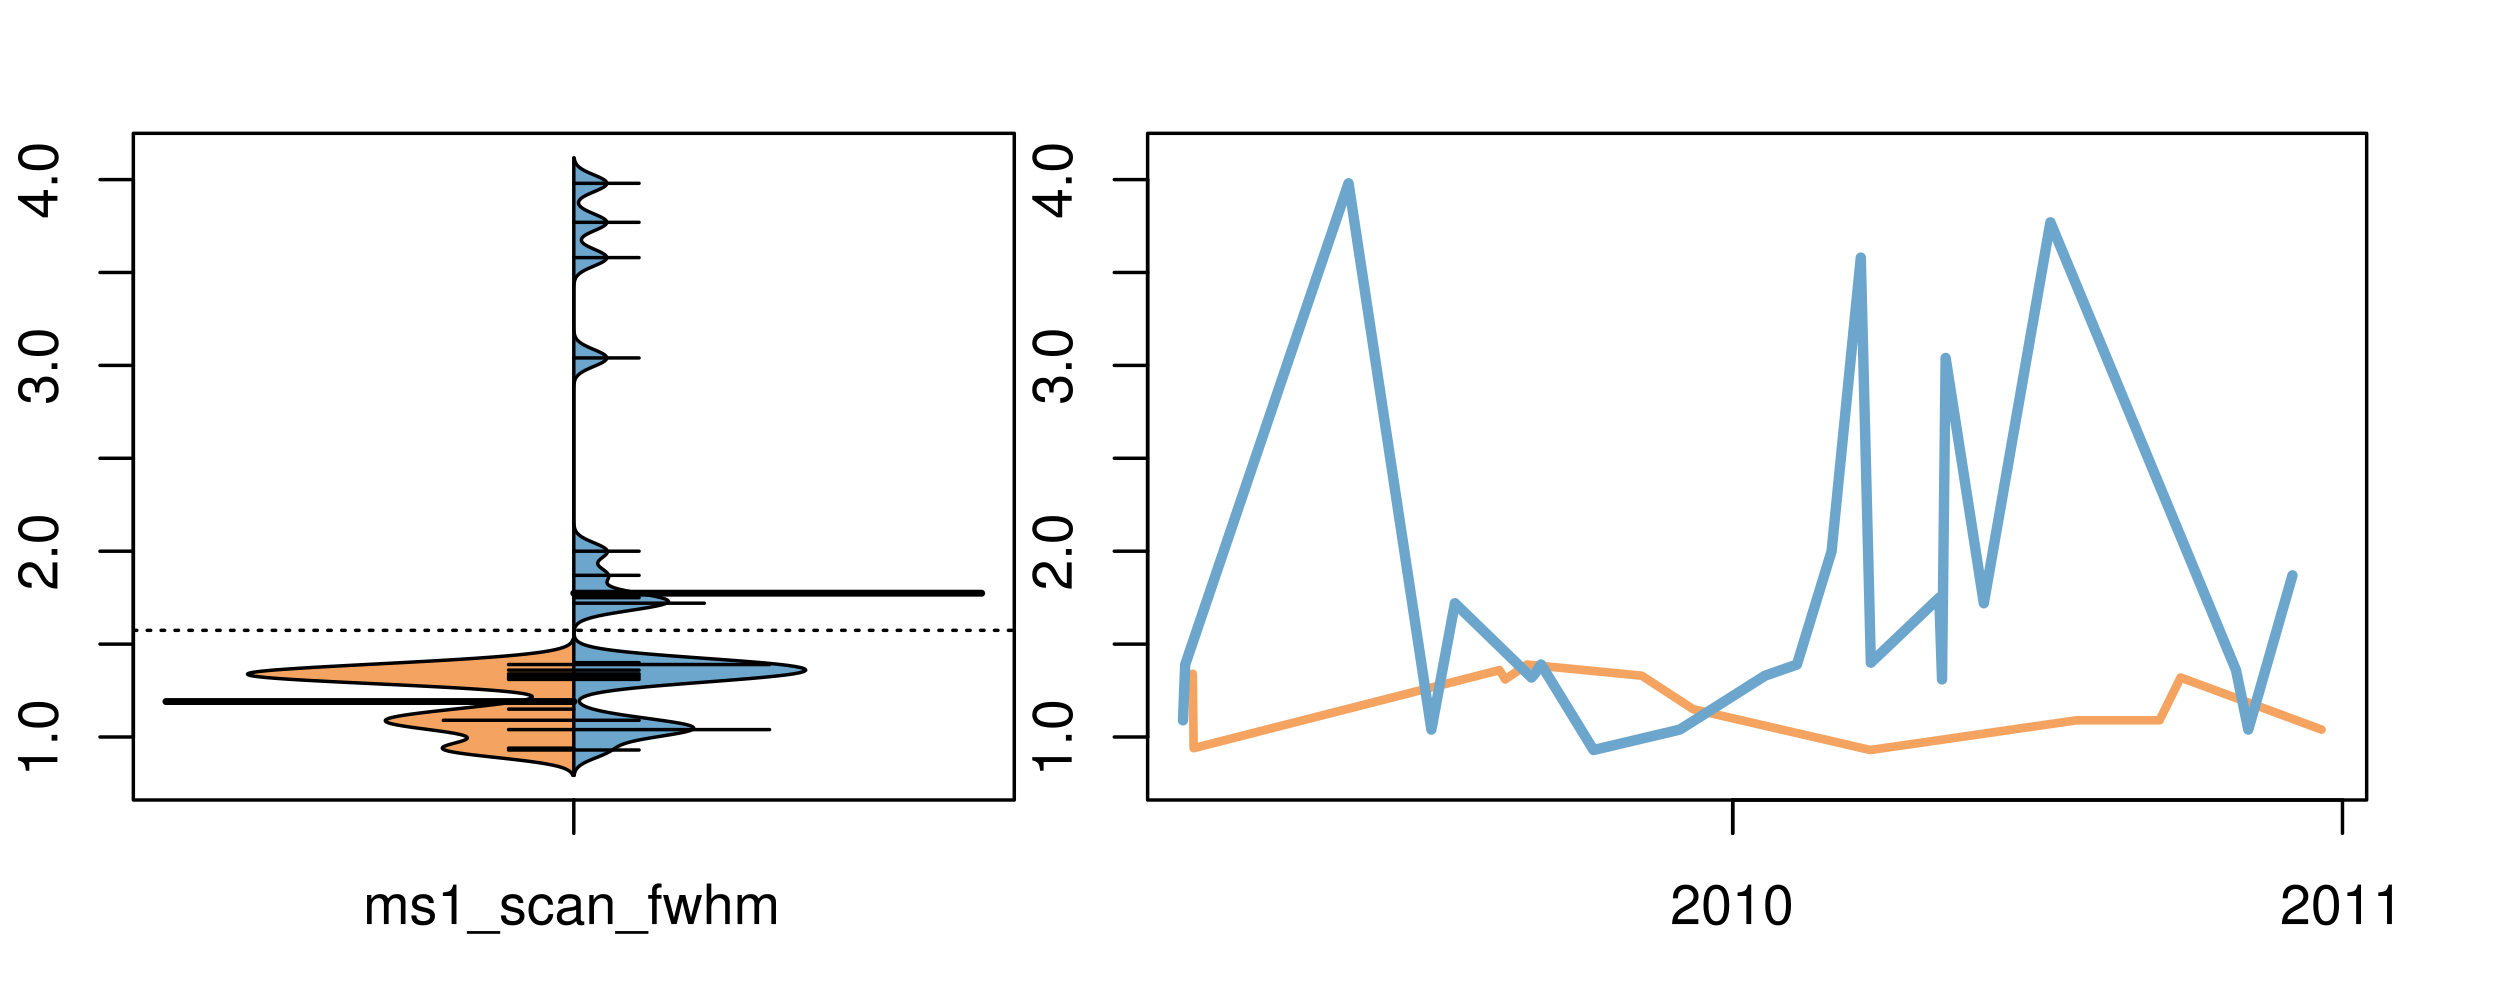 <?xml version="1.0" encoding="UTF-8"?>
<svg xmlns="http://www.w3.org/2000/svg" xmlns:xlink="http://www.w3.org/1999/xlink" width="540pt" height="216pt" viewBox="0 0 540 216" version="1.1">
<defs>
<g>
<symbol overflow="visible" id="glyph0-0">
<path style="stroke:none;" d="M -6.062 -3.109 L 0 -3.109 L 0 -4.156 L -8.516 -4.156 L -8.516 -3.469 C -7.203 -3.094 -7.016 -2.859 -6.812 -1.219 L -6.062 -1.219 Z M -6.062 -3.109 "/>
</symbol>
<symbol overflow="visible" id="glyph0-1">
<path style="stroke:none;" d="M -1.25 -2.297 L -1.25 -1.047 L 0 -1.047 L 0 -2.297 Z M -1.25 -2.297 "/>
</symbol>
<symbol overflow="visible" id="glyph0-2">
<path style="stroke:none;" d="M -8.516 -3.297 C -8.516 -2.516 -8.156 -1.781 -7.578 -1.344 C -6.828 -0.797 -5.688 -0.516 -4.109 -0.516 C -1.25 -0.516 0.281 -1.469 0.281 -3.297 C 0.281 -5.094 -1.25 -6.078 -4.047 -6.078 C -5.703 -6.078 -6.797 -5.812 -7.578 -5.25 C -8.172 -4.812 -8.516 -4.109 -8.516 -3.297 Z M -7.578 -3.297 C -7.578 -4.438 -6.422 -5 -4.141 -5 C -1.734 -5 -0.594 -4.453 -0.594 -3.281 C -0.594 -2.156 -1.781 -1.594 -4.109 -1.594 C -6.438 -1.594 -7.578 -2.156 -7.578 -3.297 Z M -7.578 -3.297 "/>
</symbol>
<symbol overflow="visible" id="glyph0-3">
<path style="stroke:none;" d="M -1.047 -6.078 L -1.047 -1.594 C -1.734 -1.703 -2.188 -2.094 -2.797 -3.125 L -3.438 -4.328 C -4.094 -5.516 -4.969 -6.125 -6.016 -6.125 C -6.719 -6.125 -7.375 -5.844 -7.844 -5.344 C -8.297 -4.844 -8.516 -4.219 -8.516 -3.406 C -8.516 -2.328 -8.125 -1.531 -7.406 -1.062 C -6.953 -0.75 -6.422 -0.625 -5.562 -0.594 L -5.562 -1.656 C -6.125 -1.688 -6.484 -1.766 -6.75 -1.906 C -7.266 -2.188 -7.578 -2.734 -7.578 -3.375 C -7.578 -4.328 -6.906 -5.047 -5.984 -5.047 C -5.312 -5.047 -4.734 -4.656 -4.312 -3.906 L -3.688 -2.797 C -2.672 -1.016 -1.875 -0.5 0 -0.406 L 0 -6.078 Z M -1.047 -6.078 "/>
</symbol>
<symbol overflow="visible" id="glyph0-4">
<path style="stroke:none;" d="M -3.906 -2.656 L -3.906 -3.234 C -3.906 -4.391 -3.391 -4.984 -2.359 -4.984 C -1.297 -4.984 -0.656 -4.328 -0.656 -3.234 C -0.656 -2.078 -1.234 -1.516 -2.469 -1.438 L -2.469 -0.391 C -1.781 -0.438 -1.344 -0.547 -0.953 -0.75 C -0.141 -1.188 0.281 -2.031 0.281 -3.188 C 0.281 -4.938 -0.766 -6.078 -2.375 -6.078 C -3.453 -6.078 -4.062 -5.656 -4.406 -4.625 C -4.719 -5.422 -5.312 -5.812 -6.172 -5.812 C -7.625 -5.812 -8.516 -4.844 -8.516 -3.234 C -8.516 -1.516 -7.578 -0.594 -5.766 -0.562 L -5.766 -1.625 C -6.281 -1.625 -6.562 -1.688 -6.828 -1.812 C -7.297 -2.047 -7.578 -2.578 -7.578 -3.234 C -7.578 -4.172 -7.031 -4.734 -6.125 -4.734 C -5.531 -4.734 -5.172 -4.531 -4.984 -4.062 C -4.859 -3.766 -4.812 -3.391 -4.797 -2.656 Z M -3.906 -2.656 "/>
</symbol>
<symbol overflow="visible" id="glyph0-5">
<path style="stroke:none;" d="M -2.047 -3.922 L 0 -3.922 L 0 -4.984 L -2.047 -4.984 L -2.047 -6.234 L -2.984 -6.234 L -2.984 -4.984 L -8.516 -4.984 L -8.516 -4.203 L -3.156 -0.344 L -2.047 -0.344 Z M -2.984 -3.922 L -2.984 -1.266 L -6.703 -3.922 Z M -2.984 -3.922 "/>
</symbol>
<symbol overflow="visible" id="glyph0-6">
<path style="stroke:none;" d="M -8.75 -5.938 L -8.75 -4.938 L -5.5 -4.938 C -6.125 -4.531 -6.469 -3.859 -6.469 -3.016 C -6.469 -1.375 -5.156 -0.312 -3.156 -0.312 C -1.031 -0.312 0.281 -1.359 0.281 -3.047 C 0.281 -3.906 -0.047 -4.516 -0.828 -5.047 L 0 -5.047 L 0 -5.938 Z M -5.531 -3.188 C -5.531 -4.266 -4.578 -4.938 -3.078 -4.938 C -1.625 -4.938 -0.656 -4.25 -0.656 -3.188 C -0.656 -2.094 -1.625 -1.359 -3.094 -1.359 C -4.562 -1.359 -5.531 -2.094 -5.531 -3.188 Z M -5.531 -3.188 "/>
</symbol>
<symbol overflow="visible" id="glyph0-7">
<path style="stroke:none;" d="M -6.281 -3.094 L -6.281 -2.047 L -7.266 -2.047 C -7.688 -2.047 -7.906 -2.297 -7.906 -2.75 C -7.906 -2.828 -7.906 -2.875 -7.891 -3.094 L -8.719 -3.094 C -8.766 -2.875 -8.781 -2.734 -8.781 -2.531 C -8.781 -1.609 -8.25 -1.062 -7.359 -1.062 L -6.281 -1.062 L -6.281 -0.219 L -5.469 -0.219 L -5.469 -1.062 L 0 -1.062 L 0 -2.047 L -5.469 -2.047 L -5.469 -3.094 Z M -6.281 -3.094 "/>
</symbol>
<symbol overflow="visible" id="glyph0-8">
<path style="stroke:none;" d="M 1.516 -6.938 L 1.516 0.266 L 2.109 0.266 L 2.109 -6.938 Z M 1.516 -6.938 "/>
</symbol>
<symbol overflow="visible" id="glyph0-9">
<path style="stroke:none;" d="M -6.469 -3.266 C -6.469 -1.5 -5.203 -0.438 -3.094 -0.438 C -0.984 -0.438 0.281 -1.484 0.281 -3.281 C 0.281 -5.047 -0.984 -6.125 -3.047 -6.125 C -5.219 -6.125 -6.469 -5.078 -6.469 -3.266 Z M -5.547 -3.281 C -5.547 -4.406 -4.625 -5.078 -3.062 -5.078 C -1.578 -5.078 -0.641 -4.375 -0.641 -3.281 C -0.641 -2.156 -1.578 -1.469 -3.094 -1.469 C -4.609 -1.469 -5.547 -2.156 -5.547 -3.281 Z M -5.547 -3.281 "/>
</symbol>
<symbol overflow="visible" id="glyph0-10">
<path style="stroke:none;" d="M -8.75 -1.828 L -8.75 -0.812 L 0 -0.812 L 0 -1.828 Z M -8.75 -1.828 "/>
</symbol>
<symbol overflow="visible" id="glyph0-11">
<path style="stroke:none;" d="M 0 -3.422 L -6.281 -5.828 L -6.281 -4.703 L -1.188 -2.922 L -6.281 -1.25 L -6.281 -0.125 L 0 -2.328 Z M 0 -3.422 "/>
</symbol>
<symbol overflow="visible" id="glyph0-12">
<path style="stroke:none;" d="M -0.594 -6.422 C -0.562 -6.312 -0.562 -6.266 -0.562 -6.203 C -0.562 -5.859 -0.75 -5.656 -1.062 -5.656 L -4.75 -5.656 C -5.875 -5.656 -6.469 -4.844 -6.469 -3.297 C -6.469 -2.391 -6.203 -1.625 -5.734 -1.219 C -5.406 -0.922 -5.047 -0.797 -4.422 -0.781 L -4.422 -1.781 C -5.203 -1.875 -5.547 -2.328 -5.547 -3.266 C -5.547 -4.156 -5.203 -4.672 -4.609 -4.672 L -4.344 -4.672 C -3.922 -4.672 -3.75 -4.422 -3.641 -3.625 C -3.469 -2.203 -3.422 -1.984 -3.266 -1.609 C -2.969 -0.875 -2.406 -0.5 -1.578 -0.5 C -0.438 -0.5 0.281 -1.297 0.281 -2.562 C 0.281 -3.359 0 -4 -0.641 -4.703 C -0.016 -4.781 0.281 -5.094 0.281 -5.734 C 0.281 -5.938 0.25 -6.094 0.172 -6.422 Z M -1.984 -4.672 C -1.641 -4.672 -1.438 -4.578 -1.156 -4.266 C -0.797 -3.859 -0.594 -3.375 -0.594 -2.781 C -0.594 -2 -0.969 -1.547 -1.609 -1.547 C -2.266 -1.547 -2.609 -1.984 -2.766 -3.062 C -2.906 -4.109 -2.953 -4.328 -3.109 -4.672 Z M -1.984 -4.672 "/>
</symbol>
<symbol overflow="visible" id="glyph0-13">
<path style="stroke:none;" d="M 0 -5.781 L -6.281 -5.781 L -6.281 -4.781 L -2.719 -4.781 C -1.438 -4.781 -0.594 -4.109 -0.594 -3.078 C -0.594 -2.281 -1.078 -1.781 -1.844 -1.781 L -6.281 -1.781 L -6.281 -0.781 L -1.438 -0.781 C -0.391 -0.781 0.281 -1.562 0.281 -2.781 C 0.281 -3.703 -0.047 -4.297 -0.875 -4.891 L 0 -4.891 Z M 0 -5.781 "/>
</symbol>
<symbol overflow="visible" id="glyph0-14">
<path style="stroke:none;" d="M -2.812 -6.156 C -3.766 -6.156 -4.344 -6.078 -4.812 -5.906 C -5.844 -5.5 -6.469 -4.531 -6.469 -3.359 C -6.469 -1.609 -5.125 -0.484 -3.062 -0.484 C -1 -0.484 0.281 -1.578 0.281 -3.344 C 0.281 -4.781 -0.547 -5.766 -1.906 -6.031 L -1.906 -5.016 C -1.078 -4.734 -0.641 -4.172 -0.641 -3.375 C -0.641 -2.734 -0.938 -2.203 -1.469 -1.859 C -1.828 -1.625 -2.188 -1.531 -2.812 -1.531 Z M -3.625 -1.547 C -4.781 -1.625 -5.547 -2.344 -5.547 -3.344 C -5.547 -4.328 -4.734 -5.094 -3.703 -5.094 C -3.672 -5.094 -3.641 -5.094 -3.625 -5.078 Z M -3.625 -1.547 "/>
</symbol>
<symbol overflow="visible" id="glyph1-0">
<path style="stroke:none;" d="M 0.844 -6.281 L 0.844 0 L 1.844 0 L 1.844 -3.953 C 1.844 -4.859 2.516 -5.594 3.328 -5.594 C 4.062 -5.594 4.484 -5.141 4.484 -4.328 L 4.484 0 L 5.5 0 L 5.5 -3.953 C 5.5 -4.859 6.156 -5.594 6.969 -5.594 C 7.703 -5.594 8.141 -5.125 8.141 -4.328 L 8.141 0 L 9.141 0 L 9.141 -4.719 C 9.141 -5.844 8.5 -6.469 7.312 -6.469 C 6.484 -6.469 5.969 -6.219 5.391 -5.516 C 5.016 -6.188 4.516 -6.469 3.703 -6.469 C 2.859 -6.469 2.297 -6.156 1.766 -5.406 L 1.766 -6.281 Z M 0.844 -6.281 "/>
</symbol>
<symbol overflow="visible" id="glyph1-1">
<path style="stroke:none;" d="M 5.25 -4.531 C 5.25 -5.766 4.422 -6.469 2.969 -6.469 C 1.516 -6.469 0.562 -5.719 0.562 -4.547 C 0.562 -3.562 1.062 -3.094 2.562 -2.734 L 3.484 -2.516 C 4.188 -2.344 4.469 -2.094 4.469 -1.625 C 4.469 -1.047 3.875 -0.641 3 -0.641 C 2.453 -0.641 2 -0.797 1.75 -1.062 C 1.594 -1.25 1.531 -1.422 1.469 -1.875 L 0.406 -1.875 C 0.453 -0.422 1.266 0.281 2.922 0.281 C 4.5 0.281 5.516 -0.5 5.516 -1.719 C 5.516 -2.656 4.984 -3.172 3.734 -3.469 L 2.766 -3.703 C 1.953 -3.891 1.609 -4.156 1.609 -4.594 C 1.609 -5.172 2.125 -5.547 2.938 -5.547 C 3.75 -5.547 4.172 -5.203 4.203 -4.531 Z M 5.25 -4.531 "/>
</symbol>
<symbol overflow="visible" id="glyph1-2">
<path style="stroke:none;" d="M 3.109 -6.062 L 3.109 0 L 4.156 0 L 4.156 -8.516 L 3.469 -8.516 C 3.094 -7.203 2.859 -7.016 1.219 -6.812 L 1.219 -6.062 Z M 3.109 -6.062 "/>
</symbol>
<symbol overflow="visible" id="glyph1-3">
<path style="stroke:none;" d="M 6.938 1.516 L -0.266 1.516 L -0.266 2.109 L 6.938 2.109 Z M 6.938 1.516 "/>
</symbol>
<symbol overflow="visible" id="glyph1-4">
<path style="stroke:none;" d="M 5.656 -4.172 C 5.609 -4.781 5.469 -5.188 5.234 -5.531 C 4.797 -6.125 4.047 -6.469 3.172 -6.469 C 1.469 -6.469 0.375 -5.125 0.375 -3.031 C 0.375 -1.016 1.453 0.281 3.156 0.281 C 4.656 0.281 5.609 -0.625 5.719 -2.156 L 4.719 -2.156 C 4.547 -1.156 4.031 -0.641 3.188 -0.641 C 2.078 -0.641 1.422 -1.547 1.422 -3.031 C 1.422 -4.609 2.062 -5.547 3.156 -5.547 C 4 -5.547 4.531 -5.047 4.641 -4.172 Z M 5.656 -4.172 "/>
</symbol>
<symbol overflow="visible" id="glyph1-5">
<path style="stroke:none;" d="M 6.422 -0.594 C 6.312 -0.562 6.266 -0.562 6.203 -0.562 C 5.859 -0.562 5.656 -0.75 5.656 -1.062 L 5.656 -4.75 C 5.656 -5.875 4.844 -6.469 3.297 -6.469 C 2.391 -6.469 1.625 -6.203 1.219 -5.734 C 0.922 -5.406 0.797 -5.047 0.781 -4.422 L 1.781 -4.422 C 1.875 -5.203 2.328 -5.547 3.266 -5.547 C 4.156 -5.547 4.672 -5.203 4.672 -4.609 L 4.672 -4.344 C 4.672 -3.922 4.422 -3.75 3.625 -3.641 C 2.203 -3.469 1.984 -3.422 1.609 -3.266 C 0.875 -2.969 0.5 -2.406 0.5 -1.578 C 0.5 -0.438 1.297 0.281 2.562 0.281 C 3.359 0.281 4 0 4.703 -0.641 C 4.781 -0.016 5.094 0.281 5.734 0.281 C 5.938 0.281 6.094 0.25 6.422 0.172 Z M 4.672 -1.984 C 4.672 -1.641 4.578 -1.438 4.266 -1.156 C 3.859 -0.797 3.375 -0.594 2.781 -0.594 C 2 -0.594 1.547 -0.969 1.547 -1.609 C 1.547 -2.266 1.984 -2.609 3.062 -2.766 C 4.109 -2.906 4.328 -2.953 4.672 -3.109 Z M 4.672 -1.984 "/>
</symbol>
<symbol overflow="visible" id="glyph1-6">
<path style="stroke:none;" d="M 0.844 -6.281 L 0.844 0 L 1.844 0 L 1.844 -3.469 C 1.844 -4.75 2.516 -5.594 3.547 -5.594 C 4.344 -5.594 4.844 -5.109 4.844 -4.359 L 4.844 0 L 5.844 0 L 5.844 -4.75 C 5.844 -5.797 5.062 -6.469 3.859 -6.469 C 2.922 -6.469 2.312 -6.109 1.766 -5.234 L 1.766 -6.281 Z M 0.844 -6.281 "/>
</symbol>
<symbol overflow="visible" id="glyph1-7">
<path style="stroke:none;" d="M 3.094 -6.281 L 2.047 -6.281 L 2.047 -7.266 C 2.047 -7.688 2.297 -7.906 2.75 -7.906 C 2.828 -7.906 2.875 -7.906 3.094 -7.891 L 3.094 -8.719 C 2.875 -8.766 2.734 -8.781 2.531 -8.781 C 1.609 -8.781 1.062 -8.25 1.062 -7.359 L 1.062 -6.281 L 0.219 -6.281 L 0.219 -5.469 L 1.062 -5.469 L 1.062 0 L 2.047 0 L 2.047 -5.469 L 3.094 -5.469 Z M 3.094 -6.281 "/>
</symbol>
<symbol overflow="visible" id="glyph1-8">
<path style="stroke:none;" d="M 6.641 0 L 8.5 -6.281 L 7.375 -6.281 L 6.125 -1.391 L 4.891 -6.281 L 3.656 -6.281 L 2.453 -1.391 L 1.172 -6.281 L 0.078 -6.281 L 1.891 0 L 3.031 0 L 4.234 -4.938 L 5.516 0 Z M 6.641 0 "/>
</symbol>
<symbol overflow="visible" id="glyph1-9">
<path style="stroke:none;" d="M 0.844 -8.75 L 0.844 0 L 1.844 0 L 1.844 -3.469 C 1.844 -4.75 2.516 -5.594 3.547 -5.594 C 3.859 -5.594 4.188 -5.484 4.422 -5.297 C 4.719 -5.094 4.844 -4.797 4.844 -4.359 L 4.844 0 L 5.828 0 L 5.828 -4.75 C 5.828 -5.812 5.078 -6.469 3.859 -6.469 C 2.969 -6.469 2.422 -6.188 1.844 -5.422 L 1.844 -8.75 Z M 0.844 -8.75 "/>
</symbol>
<symbol overflow="visible" id="glyph1-10">
<path style="stroke:none;" d="M 6.078 -1.047 L 1.594 -1.047 C 1.703 -1.734 2.094 -2.188 3.125 -2.797 L 4.328 -3.438 C 5.516 -4.094 6.125 -4.969 6.125 -6.016 C 6.125 -6.719 5.844 -7.375 5.344 -7.844 C 4.844 -8.297 4.219 -8.516 3.406 -8.516 C 2.328 -8.516 1.531 -8.125 1.062 -7.406 C 0.75 -6.953 0.625 -6.422 0.594 -5.562 L 1.656 -5.562 C 1.688 -6.125 1.766 -6.484 1.906 -6.75 C 2.188 -7.266 2.734 -7.578 3.375 -7.578 C 4.328 -7.578 5.047 -6.906 5.047 -5.984 C 5.047 -5.312 4.656 -4.734 3.906 -4.312 L 2.797 -3.688 C 1.016 -2.672 0.5 -1.875 0.406 0 L 6.078 0 Z M 6.078 -1.047 "/>
</symbol>
<symbol overflow="visible" id="glyph1-11">
<path style="stroke:none;" d="M 3.297 -8.516 C 2.516 -8.516 1.781 -8.156 1.344 -7.578 C 0.797 -6.828 0.516 -5.688 0.516 -4.109 C 0.516 -1.25 1.469 0.281 3.297 0.281 C 5.094 0.281 6.078 -1.25 6.078 -4.047 C 6.078 -5.703 5.812 -6.797 5.25 -7.578 C 4.812 -8.172 4.109 -8.516 3.297 -8.516 Z M 3.297 -7.578 C 4.438 -7.578 5 -6.422 5 -4.141 C 5 -1.734 4.453 -0.594 3.281 -0.594 C 2.156 -0.594 1.594 -1.781 1.594 -4.109 C 1.594 -6.438 2.156 -7.578 3.297 -7.578 Z M 3.297 -7.578 "/>
</symbol>
</g>
<clipPath id="clip1">
  <path d="M 28.801 28.801 L 220.086 28.801 L 220.086 173.801 L 28.801 173.801 Z M 28.801 28.801 "/>
</clipPath>
<clipPath id="clip2">
  <path d="M 247.887 28.801 L 512.199 28.801 L 512.199 173.801 L 247.887 173.801 Z M 247.887 28.801 "/>
</clipPath>
<clipPath id="clip3">
  <path d="M 233.484 14.398 L 526.598 14.398 L 526.598 188.199 L 233.484 188.199 Z M 233.484 14.398 "/>
</clipPath>
<clipPath id="clip4">
  <path d="M 247.887 28.801 L 512.199 28.801 L 512.199 173.801 L 247.887 173.801 Z M 247.887 28.801 "/>
</clipPath>
</defs>
<g id="surface126">
<path style="fill:none;stroke-width:0.75;stroke-linecap:round;stroke-linejoin:round;stroke:rgb(0%,0%,0%);stroke-opacity:1;stroke-miterlimit:10;" d="M 28.801 172.801 L 219.086 172.801 L 219.086 28.801 L 28.801 28.801 L 28.801 172.801 "/>
<path style="fill:none;stroke-width:0.75;stroke-linecap:round;stroke-linejoin:round;stroke:rgb(0%,0%,0%);stroke-opacity:1;stroke-miterlimit:10;" d="M 28.801 159.195 L 28.801 38.793 "/>
<path style="fill:none;stroke-width:0.75;stroke-linecap:round;stroke-linejoin:round;stroke:rgb(0%,0%,0%);stroke-opacity:1;stroke-miterlimit:10;" d="M 28.801 159.195 L 21.602 159.195 "/>
<path style="fill:none;stroke-width:0.75;stroke-linecap:round;stroke-linejoin:round;stroke:rgb(0%,0%,0%);stroke-opacity:1;stroke-miterlimit:10;" d="M 28.801 139.129 L 21.602 139.129 "/>
<path style="fill:none;stroke-width:0.75;stroke-linecap:round;stroke-linejoin:round;stroke:rgb(0%,0%,0%);stroke-opacity:1;stroke-miterlimit:10;" d="M 28.801 119.062 L 21.602 119.062 "/>
<path style="fill:none;stroke-width:0.75;stroke-linecap:round;stroke-linejoin:round;stroke:rgb(0%,0%,0%);stroke-opacity:1;stroke-miterlimit:10;" d="M 28.801 98.992 L 21.602 98.992 "/>
<path style="fill:none;stroke-width:0.75;stroke-linecap:round;stroke-linejoin:round;stroke:rgb(0%,0%,0%);stroke-opacity:1;stroke-miterlimit:10;" d="M 28.801 78.926 L 21.602 78.926 "/>
<path style="fill:none;stroke-width:0.75;stroke-linecap:round;stroke-linejoin:round;stroke:rgb(0%,0%,0%);stroke-opacity:1;stroke-miterlimit:10;" d="M 28.801 58.859 L 21.602 58.859 "/>
<path style="fill:none;stroke-width:0.75;stroke-linecap:round;stroke-linejoin:round;stroke:rgb(0%,0%,0%);stroke-opacity:1;stroke-miterlimit:10;" d="M 28.801 38.793 L 21.602 38.793 "/>
<g style="fill:rgb(0%,0%,0%);fill-opacity:1;">
  <use xlink:href="#glyph0-0" x="12.396" y="167.695"/>
  <use xlink:href="#glyph0-1" x="12.396" y="161.023"/>
  <use xlink:href="#glyph0-2" x="12.396" y="157.688"/>
</g>
<g style="fill:rgb(0%,0%,0%);fill-opacity:1;">
  <use xlink:href="#glyph0-3" x="12.396" y="127.562"/>
  <use xlink:href="#glyph0-1" x="12.396" y="120.891"/>
  <use xlink:href="#glyph0-2" x="12.396" y="117.555"/>
</g>
<g style="fill:rgb(0%,0%,0%);fill-opacity:1;">
  <use xlink:href="#glyph0-4" x="12.396" y="87.426"/>
  <use xlink:href="#glyph0-1" x="12.396" y="80.754"/>
  <use xlink:href="#glyph0-2" x="12.396" y="77.418"/>
</g>
<g style="fill:rgb(0%,0%,0%);fill-opacity:1;">
  <use xlink:href="#glyph0-5" x="12.396" y="47.293"/>
  <use xlink:href="#glyph0-1" x="12.396" y="40.621"/>
  <use xlink:href="#glyph0-2" x="12.396" y="37.285"/>
</g>
<path style="fill:none;stroke-width:0.75;stroke-linecap:round;stroke-linejoin:round;stroke:rgb(0%,0%,0%);stroke-opacity:1;stroke-miterlimit:10;" d="M 123.941 172.801 L 123.941 172.801 "/>
<path style="fill:none;stroke-width:0.75;stroke-linecap:round;stroke-linejoin:round;stroke:rgb(0%,0%,0%);stroke-opacity:1;stroke-miterlimit:10;" d="M 123.941 172.801 L 123.941 180 "/>
<g style="fill:rgb(0%,0%,0%);fill-opacity:1;">
  <use xlink:href="#glyph1-0" x="78.441" y="199.596"/>
  <use xlink:href="#glyph1-1" x="88.438" y="199.596"/>
  <use xlink:href="#glyph1-2" x="94.438" y="199.596"/>
  <use xlink:href="#glyph1-3" x="101.109" y="199.596"/>
  <use xlink:href="#glyph1-1" x="107.781" y="199.596"/>
  <use xlink:href="#glyph1-4" x="113.781" y="199.596"/>
  <use xlink:href="#glyph1-5" x="119.781" y="199.596"/>
  <use xlink:href="#glyph1-6" x="126.453" y="199.596"/>
  <use xlink:href="#glyph1-3" x="133.125" y="199.596"/>
  <use xlink:href="#glyph1-7" x="139.797" y="199.596"/>
  <use xlink:href="#glyph1-8" x="143.133" y="199.596"/>
  <use xlink:href="#glyph1-9" x="151.797" y="199.596"/>
  <use xlink:href="#glyph1-0" x="158.469" y="199.596"/>
</g>
<g clip-path="url(#clip1)" clip-rule="nonzero">
<path style="fill:none;stroke-width:0.75;stroke-linecap:round;stroke-linejoin:round;stroke:rgb(0%,0%,0%);stroke-opacity:1;stroke-dasharray:0.75,2.25;stroke-miterlimit:10;" d="M 28.801 136.156 L 219.086 136.156 "/>
<path style=" stroke:none;fill-rule:nonzero;fill:rgb(95.686%,64.314%,37.647%);fill-opacity:1;" d="M 123.941 138.082 L 123.766 138.082 L 123.75 138.137 L 123.73 138.195 L 123.684 138.312 L 123.66 138.367 L 123.633 138.426 L 123.602 138.484 L 123.57 138.539 L 123.535 138.598 L 123.457 138.715 L 123.41 138.77 L 123.363 138.828 L 123.312 138.887 L 123.254 138.941 L 123.195 139 L 123.133 139.059 L 123.062 139.117 L 122.988 139.172 L 122.91 139.23 L 122.73 139.348 L 122.633 139.402 L 122.527 139.461 L 122.418 139.52 L 122.301 139.574 L 122.172 139.633 L 122.039 139.691 L 121.898 139.75 L 121.742 139.805 L 121.582 139.863 L 121.414 139.922 L 121.23 139.977 L 121.039 140.035 L 120.84 140.094 L 120.625 140.152 L 120.398 140.207 L 120.164 140.266 L 119.91 140.324 L 119.648 140.383 L 119.082 140.496 L 118.773 140.555 L 118.457 140.609 L 118.121 140.668 L 117.77 140.727 L 117.406 140.785 L 117.02 140.84 L 116.621 140.898 L 116.207 140.957 L 115.77 141.012 L 115.316 141.07 L 114.848 141.129 L 114.359 141.188 L 113.848 141.242 L 113.324 141.301 L 112.777 141.359 L 112.211 141.418 L 111.629 141.473 L 111.023 141.531 L 110.395 141.59 L 109.754 141.645 L 109.09 141.703 L 108.402 141.762 L 107.699 141.82 L 106.973 141.875 L 106.227 141.934 L 105.461 141.992 L 104.676 142.047 L 103.871 142.105 L 103.047 142.164 L 102.207 142.223 L 101.34 142.277 L 100.465 142.336 L 99.566 142.395 L 98.648 142.453 L 97.719 142.508 L 96.77 142.566 L 95.801 142.625 L 94.824 142.68 L 93.828 142.738 L 92.82 142.797 L 91.801 142.855 L 90.77 142.91 L 89.723 142.969 L 88.672 143.027 L 87.609 143.082 L 85.461 143.199 L 84.375 143.258 L 83.289 143.312 L 81.102 143.43 L 80.008 143.484 L 78.918 143.543 L 77.824 143.602 L 76.738 143.66 L 75.656 143.715 L 74.582 143.773 L 73.516 143.832 L 72.457 143.891 L 71.41 143.945 L 70.383 144.004 L 69.363 144.062 L 68.363 144.117 L 67.383 144.176 L 66.418 144.234 L 65.477 144.293 L 64.566 144.348 L 63.672 144.406 L 62.805 144.465 L 61.973 144.52 L 61.164 144.578 L 60.387 144.637 L 59.652 144.695 L 58.945 144.75 L 58.27 144.809 L 57.648 144.867 L 57.055 144.926 L 56.496 144.98 L 55.996 145.039 L 55.527 145.098 L 55.105 145.152 L 54.738 145.211 L 54.406 145.27 L 54.121 145.328 L 53.898 145.383 L 53.711 145.441 L 53.574 145.5 L 53.5 145.555 L 53.465 145.613 L 53.48 145.672 L 53.559 145.73 L 53.68 145.785 L 53.848 145.844 L 54.082 145.902 L 54.355 145.961 L 54.676 146.016 L 55.062 146.074 L 55.488 146.133 L 55.957 146.188 L 56.492 146.246 L 57.059 146.305 L 57.672 146.363 L 58.34 146.418 L 59.047 146.477 L 59.785 146.535 L 60.586 146.59 L 61.41 146.648 L 62.27 146.707 L 63.18 146.766 L 64.113 146.82 L 65.078 146.879 L 66.082 146.938 L 67.109 146.996 L 68.156 147.051 L 69.238 147.109 L 70.34 147.168 L 71.453 147.223 L 72.598 147.281 L 73.75 147.34 L 74.914 147.398 L 76.094 147.453 L 77.281 147.512 L 78.473 147.57 L 79.672 147.625 L 82.078 147.742 L 83.277 147.801 L 84.473 147.855 L 85.668 147.914 L 86.848 147.973 L 88.023 148.031 L 89.188 148.086 L 90.336 148.145 L 91.473 148.203 L 92.598 148.258 L 93.695 148.316 L 94.777 148.375 L 95.844 148.434 L 96.879 148.488 L 97.898 148.547 L 98.898 148.605 L 99.859 148.66 L 100.801 148.719 L 101.723 148.777 L 102.602 148.836 L 103.461 148.891 L 104.297 148.949 L 105.09 149.008 L 105.855 149.066 L 106.602 149.121 L 107.301 149.18 L 107.973 149.238 L 108.625 149.293 L 109.23 149.352 L 109.805 149.41 L 110.359 149.469 L 110.871 149.523 L 111.352 149.582 L 111.809 149.641 L 112.223 149.695 L 112.609 149.754 L 112.973 149.812 L 113.293 149.871 L 113.586 149.926 L 113.859 149.984 L 114.09 150.043 L 114.293 150.098 L 114.477 150.156 L 114.621 150.215 L 114.742 150.273 L 114.84 150.328 L 114.902 150.387 L 114.941 150.445 L 114.961 150.504 L 114.949 150.559 L 114.91 150.617 L 114.855 150.676 L 114.77 150.73 L 114.664 150.789 L 114.543 150.848 L 114.391 150.906 L 114.219 150.961 L 114.035 151.02 L 113.824 151.078 L 113.594 151.133 L 113.348 151.191 L 113.082 151.25 L 112.801 151.309 L 112.504 151.363 L 112.191 151.422 L 111.859 151.48 L 111.52 151.539 L 111.16 151.594 L 110.789 151.652 L 110.406 151.711 L 110.012 151.766 L 109.602 151.824 L 109.184 151.883 L 108.754 151.941 L 108.316 151.996 L 107.867 152.055 L 107.41 152.113 L 106.945 152.168 L 106.473 152.227 L 105.992 152.285 L 105.504 152.344 L 105.012 152.398 L 104.512 152.457 L 103.496 152.574 L 102.984 152.629 L 102.469 152.688 L 101.949 152.746 L 101.426 152.801 L 100.898 152.859 L 100.375 152.918 L 99.848 152.977 L 99.316 153.031 L 98.262 153.148 L 97.734 153.203 L 97.207 153.262 L 96.16 153.379 L 95.641 153.434 L 95.125 153.492 L 94.613 153.551 L 94.105 153.609 L 93.602 153.664 L 93.105 153.723 L 92.613 153.781 L 92.125 153.836 L 91.648 153.895 L 91.176 153.953 L 90.715 154.012 L 90.262 154.066 L 89.816 154.125 L 89.379 154.184 L 88.957 154.238 L 88.543 154.297 L 88.137 154.355 L 87.75 154.414 L 87.371 154.469 L 87.004 154.527 L 86.656 154.586 L 86.32 154.645 L 85.996 154.699 L 85.691 154.758 L 85.125 154.871 L 84.871 154.93 L 84.629 154.988 L 84.402 155.047 L 84.203 155.102 L 84.016 155.16 L 83.848 155.219 L 83.703 155.273 L 83.574 155.332 L 83.465 155.391 L 83.379 155.449 L 83.309 155.504 L 83.258 155.562 L 83.238 155.621 L 83.23 155.68 L 83.238 155.734 L 83.277 155.793 L 83.332 155.852 L 83.406 155.906 L 83.508 155.965 L 83.621 156.023 L 83.754 156.082 L 83.914 156.137 L 84.09 156.195 L 84.281 156.254 L 84.496 156.309 L 84.727 156.367 L 84.973 156.426 L 85.242 156.484 L 85.523 156.539 L 85.82 156.598 L 86.137 156.656 L 86.461 156.711 L 86.801 156.77 L 87.156 156.828 L 87.523 156.887 L 87.898 156.941 L 88.285 157 L 88.684 157.059 L 89.086 157.117 L 89.5 157.172 L 89.918 157.23 L 90.344 157.289 L 90.77 157.344 L 91.637 157.461 L 92.074 157.52 L 92.508 157.574 L 93.375 157.691 L 93.805 157.746 L 94.23 157.805 L 94.648 157.863 L 95.062 157.922 L 95.469 157.977 L 95.867 158.035 L 96.254 158.094 L 96.633 158.152 L 97 158.207 L 97.355 158.266 L 97.699 158.324 L 98.023 158.379 L 98.336 158.438 L 98.637 158.496 L 98.918 158.555 L 99.184 158.609 L 99.434 158.668 L 99.66 158.727 L 99.871 158.781 L 100.07 158.84 L 100.242 158.898 L 100.395 158.957 L 100.535 159.012 L 100.648 159.07 L 100.742 159.129 L 100.82 159.188 L 100.875 159.242 L 100.91 159.301 L 100.934 159.359 L 100.93 159.414 L 100.906 159.473 L 100.875 159.531 L 100.816 159.59 L 100.742 159.645 L 100.656 159.703 L 100.547 159.762 L 100.426 159.816 L 100.297 159.875 L 100.148 159.934 L 99.988 159.992 L 99.82 160.047 L 99.637 160.105 L 99.449 160.164 L 99.254 160.223 L 99.047 160.277 L 98.84 160.336 L 98.629 160.395 L 98.414 160.449 L 98.195 160.508 L 97.766 160.625 L 97.551 160.68 L 97.344 160.738 L 97.141 160.797 L 96.945 160.852 L 96.754 160.91 L 96.578 160.969 L 96.41 161.027 L 96.25 161.082 L 96.109 161.141 L 95.98 161.199 L 95.859 161.258 L 95.762 161.312 L 95.684 161.371 L 95.613 161.43 L 95.57 161.484 L 95.543 161.543 L 95.535 161.602 L 95.547 161.66 L 95.586 161.715 L 95.637 161.773 L 95.715 161.832 L 95.816 161.887 L 95.934 161.945 L 96.078 162.004 L 96.246 162.062 L 96.43 162.117 L 96.641 162.176 L 96.875 162.234 L 97.125 162.293 L 97.691 162.406 L 98.004 162.465 L 98.336 162.52 L 98.691 162.578 L 99.055 162.637 L 99.441 162.695 L 99.848 162.75 L 100.262 162.809 L 100.691 162.867 L 101.141 162.922 L 101.594 162.98 L 102.062 163.039 L 102.543 163.098 L 103.031 163.152 L 103.527 163.211 L 104.031 163.27 L 104.539 163.324 L 105.055 163.383 L 106.094 163.5 L 106.617 163.555 L 107.145 163.613 L 108.191 163.73 L 108.711 163.785 L 109.742 163.902 L 110.25 163.957 L 110.754 164.016 L 111.254 164.074 L 111.742 164.133 L 112.227 164.188 L 112.703 164.246 L 113.168 164.305 L 113.625 164.359 L 114.074 164.418 L 114.508 164.477 L 114.934 164.535 L 115.352 164.59 L 115.754 164.648 L 116.148 164.707 L 116.531 164.766 L 116.898 164.82 L 117.258 164.879 L 117.605 164.938 L 117.938 164.992 L 118.258 165.051 L 118.57 165.109 L 118.863 165.168 L 119.152 165.223 L 119.43 165.281 L 119.688 165.34 L 119.941 165.395 L 120.184 165.453 L 120.41 165.512 L 120.629 165.57 L 120.84 165.625 L 121.035 165.684 L 121.223 165.742 L 121.402 165.801 L 121.57 165.855 L 121.73 165.914 L 121.883 165.973 L 122.023 166.027 L 122.16 166.086 L 122.285 166.145 L 122.406 166.203 L 122.516 166.258 L 122.625 166.316 L 122.719 166.375 L 122.812 166.43 L 122.902 166.488 L 122.98 166.547 L 123.055 166.605 L 123.129 166.66 L 123.254 166.777 L 123.309 166.836 L 123.363 166.891 L 123.457 167.008 L 123.496 167.062 L 123.535 167.121 L 123.605 167.238 L 123.633 167.293 L 123.664 167.352 L 123.688 167.41 L 123.711 167.465 L 123.941 167.465 Z M 123.941 138.082 "/>
<path style="fill:none;stroke-width:0.75;stroke-linecap:round;stroke-linejoin:round;stroke:rgb(0%,0%,0%);stroke-opacity:1;stroke-miterlimit:10;" d="M 123.941 138.082 L 123.766 138.082 L 123.75 138.137 L 123.73 138.195 L 123.684 138.312 L 123.66 138.367 L 123.633 138.426 L 123.602 138.484 L 123.57 138.539 L 123.535 138.598 L 123.457 138.715 L 123.41 138.77 L 123.363 138.828 L 123.312 138.887 L 123.254 138.941 L 123.195 139 L 123.133 139.059 L 123.062 139.117 L 122.988 139.172 L 122.91 139.23 L 122.73 139.348 L 122.633 139.402 L 122.527 139.461 L 122.418 139.52 L 122.301 139.574 L 122.172 139.633 L 122.039 139.691 L 121.898 139.75 L 121.742 139.805 L 121.582 139.863 L 121.414 139.922 L 121.23 139.977 L 121.039 140.035 L 120.84 140.094 L 120.625 140.152 L 120.398 140.207 L 120.164 140.266 L 119.91 140.324 L 119.648 140.383 L 119.082 140.496 L 118.773 140.555 L 118.457 140.609 L 118.121 140.668 L 117.77 140.727 L 117.406 140.785 L 117.02 140.84 L 116.621 140.898 L 116.207 140.957 L 115.77 141.012 L 115.316 141.07 L 114.848 141.129 L 114.359 141.188 L 113.848 141.242 L 113.324 141.301 L 112.777 141.359 L 112.211 141.418 L 111.629 141.473 L 111.023 141.531 L 110.395 141.59 L 109.754 141.645 L 109.09 141.703 L 108.402 141.762 L 107.699 141.82 L 106.973 141.875 L 106.227 141.934 L 105.461 141.992 L 104.676 142.047 L 103.871 142.105 L 103.047 142.164 L 102.207 142.223 L 101.34 142.277 L 100.465 142.336 L 99.566 142.395 L 98.648 142.453 L 97.719 142.508 L 96.77 142.566 L 95.801 142.625 L 94.824 142.68 L 93.828 142.738 L 92.82 142.797 L 91.801 142.855 L 90.77 142.91 L 89.723 142.969 L 88.672 143.027 L 87.609 143.082 L 85.461 143.199 L 84.375 143.258 L 83.289 143.312 L 81.102 143.43 L 80.008 143.484 L 78.918 143.543 L 77.824 143.602 L 76.738 143.66 L 75.656 143.715 L 74.582 143.773 L 73.516 143.832 L 72.457 143.891 L 71.41 143.945 L 70.383 144.004 L 69.363 144.062 L 68.363 144.117 L 67.383 144.176 L 66.418 144.234 L 65.477 144.293 L 64.566 144.348 L 63.672 144.406 L 62.805 144.465 L 61.973 144.52 L 61.164 144.578 L 60.387 144.637 L 59.652 144.695 L 58.945 144.75 L 58.27 144.809 L 57.648 144.867 L 57.055 144.926 L 56.496 144.98 L 55.996 145.039 L 55.527 145.098 L 55.105 145.152 L 54.738 145.211 L 54.406 145.27 L 54.121 145.328 L 53.898 145.383 L 53.711 145.441 L 53.574 145.5 L 53.5 145.555 L 53.465 145.613 L 53.48 145.672 L 53.559 145.73 L 53.68 145.785 L 53.848 145.844 L 54.082 145.902 L 54.355 145.961 L 54.676 146.016 L 55.062 146.074 L 55.488 146.133 L 55.957 146.188 L 56.492 146.246 L 57.059 146.305 L 57.672 146.363 L 58.34 146.418 L 59.047 146.477 L 59.785 146.535 L 60.586 146.59 L 61.41 146.648 L 62.27 146.707 L 63.18 146.766 L 64.113 146.82 L 65.078 146.879 L 66.082 146.938 L 67.109 146.996 L 68.156 147.051 L 69.238 147.109 L 70.34 147.168 L 71.453 147.223 L 72.598 147.281 L 73.75 147.34 L 74.914 147.398 L 76.094 147.453 L 77.281 147.512 L 78.473 147.57 L 79.672 147.625 L 82.078 147.742 L 83.277 147.801 L 84.473 147.855 L 85.668 147.914 L 86.848 147.973 L 88.023 148.031 L 89.188 148.086 L 90.336 148.145 L 91.473 148.203 L 92.598 148.258 L 93.695 148.316 L 94.777 148.375 L 95.844 148.434 L 96.879 148.488 L 97.898 148.547 L 98.898 148.605 L 99.859 148.66 L 100.801 148.719 L 101.723 148.777 L 102.602 148.836 L 103.461 148.891 L 104.297 148.949 L 105.09 149.008 L 105.855 149.066 L 106.602 149.121 L 107.301 149.18 L 107.973 149.238 L 108.625 149.293 L 109.23 149.352 L 109.805 149.41 L 110.359 149.469 L 110.871 149.523 L 111.352 149.582 L 111.809 149.641 L 112.223 149.695 L 112.609 149.754 L 112.973 149.812 L 113.293 149.871 L 113.586 149.926 L 113.859 149.984 L 114.09 150.043 L 114.293 150.098 L 114.477 150.156 L 114.621 150.215 L 114.742 150.273 L 114.84 150.328 L 114.902 150.387 L 114.941 150.445 L 114.961 150.504 L 114.949 150.559 L 114.91 150.617 L 114.855 150.676 L 114.77 150.73 L 114.664 150.789 L 114.543 150.848 L 114.391 150.906 L 114.219 150.961 L 114.035 151.02 L 113.824 151.078 L 113.594 151.133 L 113.348 151.191 L 113.082 151.25 L 112.801 151.309 L 112.504 151.363 L 112.191 151.422 L 111.859 151.48 L 111.52 151.539 L 111.16 151.594 L 110.789 151.652 L 110.406 151.711 L 110.012 151.766 L 109.602 151.824 L 109.184 151.883 L 108.754 151.941 L 108.316 151.996 L 107.867 152.055 L 107.41 152.113 L 106.945 152.168 L 106.473 152.227 L 105.992 152.285 L 105.504 152.344 L 105.012 152.398 L 104.512 152.457 L 103.496 152.574 L 102.984 152.629 L 102.469 152.688 L 101.949 152.746 L 101.426 152.801 L 100.898 152.859 L 100.375 152.918 L 99.848 152.977 L 99.316 153.031 L 98.262 153.148 L 97.734 153.203 L 97.207 153.262 L 96.16 153.379 L 95.641 153.434 L 95.125 153.492 L 94.613 153.551 L 94.105 153.609 L 93.602 153.664 L 93.105 153.723 L 92.613 153.781 L 92.125 153.836 L 91.648 153.895 L 91.176 153.953 L 90.715 154.012 L 90.262 154.066 L 89.816 154.125 L 89.379 154.184 L 88.957 154.238 L 88.543 154.297 L 88.137 154.355 L 87.75 154.414 L 87.371 154.469 L 87.004 154.527 L 86.656 154.586 L 86.32 154.645 L 85.996 154.699 L 85.691 154.758 L 85.125 154.871 L 84.871 154.93 L 84.629 154.988 L 84.402 155.047 L 84.203 155.102 L 84.016 155.16 L 83.848 155.219 L 83.703 155.273 L 83.574 155.332 L 83.465 155.391 L 83.379 155.449 L 83.309 155.504 L 83.258 155.562 L 83.238 155.621 L 83.23 155.68 L 83.238 155.734 L 83.277 155.793 L 83.332 155.852 L 83.406 155.906 L 83.508 155.965 L 83.621 156.023 L 83.754 156.082 L 83.914 156.137 L 84.09 156.195 L 84.281 156.254 L 84.496 156.309 L 84.727 156.367 L 84.973 156.426 L 85.242 156.484 L 85.523 156.539 L 85.82 156.598 L 86.137 156.656 L 86.461 156.711 L 86.801 156.77 L 87.156 156.828 L 87.523 156.887 L 87.898 156.941 L 88.285 157 L 88.684 157.059 L 89.086 157.117 L 89.5 157.172 L 89.918 157.23 L 90.344 157.289 L 90.77 157.344 L 91.637 157.461 L 92.074 157.52 L 92.508 157.574 L 93.375 157.691 L 93.805 157.746 L 94.23 157.805 L 94.648 157.863 L 95.062 157.922 L 95.469 157.977 L 95.867 158.035 L 96.254 158.094 L 96.633 158.152 L 97 158.207 L 97.355 158.266 L 97.699 158.324 L 98.023 158.379 L 98.336 158.438 L 98.637 158.496 L 98.918 158.555 L 99.184 158.609 L 99.434 158.668 L 99.66 158.727 L 99.871 158.781 L 100.07 158.84 L 100.242 158.898 L 100.395 158.957 L 100.535 159.012 L 100.648 159.07 L 100.742 159.129 L 100.82 159.188 L 100.875 159.242 L 100.91 159.301 L 100.934 159.359 L 100.93 159.414 L 100.906 159.473 L 100.875 159.531 L 100.816 159.59 L 100.742 159.645 L 100.656 159.703 L 100.547 159.762 L 100.426 159.816 L 100.297 159.875 L 100.148 159.934 L 99.988 159.992 L 99.82 160.047 L 99.637 160.105 L 99.449 160.164 L 99.254 160.223 L 99.047 160.277 L 98.84 160.336 L 98.629 160.395 L 98.414 160.449 L 98.195 160.508 L 97.766 160.625 L 97.551 160.68 L 97.344 160.738 L 97.141 160.797 L 96.945 160.852 L 96.754 160.91 L 96.578 160.969 L 96.41 161.027 L 96.25 161.082 L 96.109 161.141 L 95.98 161.199 L 95.859 161.258 L 95.762 161.312 L 95.684 161.371 L 95.613 161.43 L 95.57 161.484 L 95.543 161.543 L 95.535 161.602 L 95.547 161.66 L 95.586 161.715 L 95.637 161.773 L 95.715 161.832 L 95.816 161.887 L 95.934 161.945 L 96.078 162.004 L 96.246 162.062 L 96.43 162.117 L 96.641 162.176 L 96.875 162.234 L 97.125 162.293 L 97.691 162.406 L 98.004 162.465 L 98.336 162.52 L 98.691 162.578 L 99.055 162.637 L 99.441 162.695 L 99.848 162.75 L 100.262 162.809 L 100.691 162.867 L 101.141 162.922 L 101.594 162.98 L 102.062 163.039 L 102.543 163.098 L 103.031 163.152 L 103.527 163.211 L 104.031 163.27 L 104.539 163.324 L 105.055 163.383 L 106.094 163.5 L 106.617 163.555 L 107.145 163.613 L 108.191 163.73 L 108.711 163.785 L 109.742 163.902 L 110.25 163.957 L 110.754 164.016 L 111.254 164.074 L 111.742 164.133 L 112.227 164.188 L 112.703 164.246 L 113.168 164.305 L 113.625 164.359 L 114.074 164.418 L 114.508 164.477 L 114.934 164.535 L 115.352 164.59 L 115.754 164.648 L 116.148 164.707 L 116.531 164.766 L 116.898 164.82 L 117.258 164.879 L 117.605 164.938 L 117.938 164.992 L 118.258 165.051 L 118.57 165.109 L 118.863 165.168 L 119.152 165.223 L 119.43 165.281 L 119.688 165.34 L 119.941 165.395 L 120.184 165.453 L 120.41 165.512 L 120.629 165.57 L 120.84 165.625 L 121.035 165.684 L 121.223 165.742 L 121.402 165.801 L 121.57 165.855 L 121.73 165.914 L 121.883 165.973 L 122.023 166.027 L 122.16 166.086 L 122.285 166.145 L 122.406 166.203 L 122.516 166.258 L 122.625 166.316 L 122.719 166.375 L 122.812 166.43 L 122.902 166.488 L 122.98 166.547 L 123.055 166.605 L 123.129 166.66 L 123.254 166.777 L 123.309 166.836 L 123.363 166.891 L 123.457 167.008 L 123.496 167.062 L 123.535 167.121 L 123.605 167.238 L 123.633 167.293 L 123.664 167.352 L 123.688 167.41 L 123.711 167.465 L 123.941 167.465 "/>
<path style=" stroke:none;fill-rule:nonzero;fill:rgb(42.353%,65.098%,80.392%);fill-opacity:1;" d="M 123.941 167.465 L 124.023 167.465 L 124.066 167.207 L 124.125 166.945 L 124.211 166.684 L 124.328 166.422 L 124.48 166.16 L 124.68 165.902 L 124.934 165.641 L 125.242 165.379 L 125.617 165.117 L 126.059 164.855 L 126.562 164.598 L 127.125 164.336 L 127.738 164.074 L 128.379 163.812 L 129.031 163.555 L 129.676 163.293 L 130.293 163.031 L 130.867 162.77 L 131.391 162.508 L 131.863 162.25 L 132.285 161.988 L 133.082 161.465 L 133.527 161.203 L 134.059 160.945 L 134.715 160.684 L 135.527 160.422 L 136.52 160.16 L 137.699 159.898 L 139.055 159.641 L 140.562 159.379 L 142.172 159.117 L 143.816 158.855 L 145.402 158.594 L 146.848 158.336 L 148.082 158.074 L 149.027 157.812 L 149.633 157.551 L 149.863 157.289 L 149.703 157.031 L 149.156 156.77 L 148.246 156.508 L 146.992 156.246 L 145.473 155.984 L 143.77 155.727 L 141.941 155.465 L 140.051 155.203 L 138.152 154.941 L 136.305 154.68 L 134.539 154.422 L 132.898 154.16 L 131.398 153.898 L 130.066 153.637 L 128.914 153.375 L 127.926 153.117 L 127.098 152.855 L 126.422 152.594 L 125.895 152.332 L 125.508 152.07 L 125.25 151.812 L 125.125 151.551 L 125.133 151.289 L 125.285 151.027 L 125.602 150.766 L 126.09 150.508 L 126.781 150.246 L 127.691 149.984 L 128.852 149.723 L 130.289 149.461 L 132.016 149.203 L 134.047 148.941 L 136.383 148.68 L 139.023 148.418 L 141.945 148.156 L 145.086 147.898 L 148.379 147.637 L 151.758 147.375 L 155.152 147.113 L 158.473 146.852 L 161.652 146.594 L 164.609 146.332 L 167.27 146.07 L 169.574 145.809 L 171.418 145.551 L 172.797 145.289 L 173.676 145.027 L 174.039 144.766 L 173.863 144.504 L 173.148 144.246 L 171.898 143.984 L 170.133 143.723 L 167.883 143.461 L 165.203 143.199 L 162.125 142.941 L 158.781 142.68 L 155.27 142.418 L 151.688 142.156 L 148.129 141.895 L 144.68 141.637 L 141.418 141.375 L 138.414 141.113 L 135.703 140.852 L 133.32 140.59 L 131.309 140.332 L 129.629 140.07 L 128.25 139.809 L 127.145 139.547 L 126.273 139.285 L 125.609 139.027 L 125.109 138.766 L 124.742 138.504 L 124.477 138.242 L 124.293 137.98 L 124.176 137.723 L 124.094 137.461 L 124.047 137.199 L 124.02 136.938 L 124.012 136.676 L 124.02 136.418 L 124.043 136.156 L 124.09 135.895 L 124.164 135.633 L 124.27 135.371 L 124.422 135.113 L 124.641 134.852 L 124.938 134.59 L 125.332 134.328 L 125.84 134.066 L 126.484 133.809 L 127.277 133.547 L 128.23 133.285 L 129.355 133.023 L 130.645 132.762 L 132.09 132.504 L 133.672 132.242 L 135.332 131.98 L 137.02 131.719 L 138.676 131.457 L 140.23 131.199 L 141.621 130.938 L 142.781 130.676 L 143.66 130.414 L 144.211 130.152 L 144.398 129.895 L 144.191 129.633 L 143.648 129.371 L 142.801 129.109 L 141.711 128.848 L 140.441 128.59 L 139.059 128.328 L 137.641 128.066 L 136.254 127.805 L 134.961 127.547 L 133.816 127.285 L 132.879 127.023 L 132.152 126.762 L 131.629 126.5 L 131.297 126.242 L 131.137 125.98 L 131.105 125.719 L 131.164 125.457 L 131.273 125.195 L 131.391 124.938 L 131.477 124.676 L 131.496 124.414 L 131.43 124.152 L 131.273 123.891 L 131.043 123.633 L 130.742 123.371 L 130.406 123.109 L 130.055 122.848 L 129.719 122.586 L 129.434 122.328 L 129.223 122.066 L 129.113 121.805 L 129.117 121.543 L 129.223 121.281 L 129.426 121.023 L 129.695 120.762 L 130.016 120.5 L 130.352 120.238 L 130.672 119.977 L 130.938 119.719 L 131.125 119.457 L 131.199 119.195 L 131.145 118.934 L 130.965 118.672 L 130.664 118.414 L 130.254 118.152 L 129.758 117.891 L 129.195 117.629 L 128.594 117.367 L 127.977 117.109 L 127.371 116.848 L 126.797 116.586 L 126.273 116.324 L 125.809 116.062 L 125.41 115.805 L 125.07 115.543 L 124.793 115.281 L 124.57 115.02 L 124.395 114.758 L 124.262 114.5 L 124.164 114.238 L 124.094 113.977 L 124.043 113.715 L 124.008 113.453 L 123.984 113.195 L 123.969 112.934 L 123.953 112.41 L 123.949 112.148 L 123.945 111.891 L 123.945 111.105 L 123.941 110.844 L 123.941 85.535 L 123.945 85.273 L 123.945 84.492 L 123.953 83.969 L 123.961 83.711 L 123.969 83.449 L 123.984 83.188 L 124.008 82.926 L 124.043 82.664 L 124.094 82.406 L 124.164 82.145 L 124.262 81.883 L 124.395 81.621 L 124.57 81.359 L 124.793 81.102 L 125.07 80.84 L 125.41 80.578 L 125.812 80.316 L 126.277 80.055 L 126.797 79.797 L 127.371 79.535 L 127.977 79.273 L 128.59 79.012 L 129.188 78.75 L 129.742 78.492 L 130.23 78.23 L 130.621 77.969 L 130.898 77.707 L 131.043 77.445 L 131.047 77.188 L 130.906 76.926 L 130.621 76.664 L 130.219 76.402 L 129.723 76.141 L 129.164 75.883 L 128.566 75.621 L 127.953 75.359 L 127.352 75.098 L 126.781 74.836 L 126.258 74.578 L 125.789 74.316 L 125.391 74.055 L 125.055 73.793 L 124.781 73.531 L 124.562 73.273 L 124.391 73.012 L 124.262 72.75 L 124.164 72.488 L 124.09 72.23 L 124.043 71.969 L 124.008 71.707 L 123.984 71.445 L 123.969 71.184 L 123.957 70.926 L 123.945 70.141 L 123.945 69.359 L 123.941 69.098 L 123.941 63.879 L 123.945 63.617 L 123.945 62.836 L 123.957 62.051 L 123.969 61.793 L 123.984 61.531 L 124.008 61.27 L 124.039 61.008 L 124.09 60.746 L 124.16 60.488 L 124.258 60.227 L 124.387 59.965 L 124.559 59.703 L 124.777 59.441 L 125.051 59.184 L 125.387 58.922 L 125.781 58.66 L 126.242 58.398 L 126.766 58.137 L 127.34 57.879 L 127.941 57.617 L 128.551 57.355 L 129.152 57.094 L 129.711 56.832 L 130.203 56.574 L 130.605 56.312 L 130.895 56.051 L 131.051 55.789 L 131.051 55.527 L 130.91 55.27 L 130.637 55.008 L 130.246 54.746 L 129.77 54.484 L 129.223 54.227 L 128.641 53.965 L 128.047 53.703 L 127.473 53.441 L 126.941 53.18 L 126.48 52.922 L 126.105 52.66 L 125.828 52.398 L 125.648 52.137 L 125.578 51.875 L 125.613 51.617 L 125.762 51.355 L 126.008 51.094 L 126.355 50.832 L 126.789 50.57 L 127.301 50.312 L 127.867 50.051 L 128.457 49.789 L 129.051 49.527 L 129.609 49.266 L 130.117 49.008 L 130.535 48.746 L 130.848 48.484 L 131.031 48.223 L 131.074 47.961 L 130.969 47.703 L 130.719 47.441 L 130.348 47.18 L 129.879 46.918 L 129.336 46.656 L 128.746 46.398 L 128.141 46.137 L 127.539 45.875 L 126.965 45.613 L 126.445 45.352 L 125.988 45.094 L 125.613 44.832 L 125.316 44.57 L 125.109 44.309 L 124.984 44.047 L 124.949 43.789 L 125 43.527 L 125.137 43.266 L 125.359 43.004 L 125.664 42.742 L 126.055 42.484 L 126.523 42.223 L 127.059 41.961 L 127.637 41.699 L 128.242 41.438 L 128.848 41.18 L 129.434 40.918 L 129.969 40.656 L 130.426 40.395 L 130.777 40.133 L 131.008 39.875 L 131.082 39.613 L 131.012 39.352 L 130.805 39.09 L 130.473 38.828 L 130.031 38.57 L 129.504 38.309 L 128.926 38.047 L 128.312 37.785 L 127.695 37.523 L 127.102 37.266 L 126.547 37.004 L 126.051 36.742 L 125.613 36.48 L 125.242 36.223 L 124.93 35.961 L 124.68 35.699 L 124.48 35.438 L 124.324 35.176 L 124.211 34.918 L 124.125 34.656 L 124.066 34.395 L 124.023 34.133 L 123.941 34.133 Z M 123.941 167.465 "/>
<path style="fill:none;stroke-width:0.75;stroke-linecap:round;stroke-linejoin:round;stroke:rgb(0%,0%,0%);stroke-opacity:1;stroke-miterlimit:10;" d="M 123.941 167.465 L 124.023 167.465 L 124.066 167.207 L 124.125 166.945 L 124.211 166.684 L 124.328 166.422 L 124.48 166.16 L 124.68 165.902 L 124.934 165.641 L 125.242 165.379 L 125.617 165.117 L 126.059 164.855 L 126.562 164.598 L 127.125 164.336 L 127.738 164.074 L 128.379 163.812 L 129.031 163.555 L 129.676 163.293 L 130.293 163.031 L 130.867 162.77 L 131.391 162.508 L 131.863 162.25 L 132.285 161.988 L 133.082 161.465 L 133.527 161.203 L 134.059 160.945 L 134.715 160.684 L 135.527 160.422 L 136.52 160.16 L 137.699 159.898 L 139.055 159.641 L 140.562 159.379 L 142.172 159.117 L 143.816 158.855 L 145.402 158.594 L 146.848 158.336 L 148.082 158.074 L 149.027 157.812 L 149.633 157.551 L 149.863 157.289 L 149.703 157.031 L 149.156 156.77 L 148.246 156.508 L 146.992 156.246 L 145.473 155.984 L 143.77 155.727 L 141.941 155.465 L 140.051 155.203 L 138.152 154.941 L 136.305 154.68 L 134.539 154.422 L 132.898 154.16 L 131.398 153.898 L 130.066 153.637 L 128.914 153.375 L 127.926 153.117 L 127.098 152.855 L 126.422 152.594 L 125.895 152.332 L 125.508 152.07 L 125.25 151.812 L 125.125 151.551 L 125.133 151.289 L 125.285 151.027 L 125.602 150.766 L 126.09 150.508 L 126.781 150.246 L 127.691 149.984 L 128.852 149.723 L 130.289 149.461 L 132.016 149.203 L 134.047 148.941 L 136.383 148.68 L 139.023 148.418 L 141.945 148.156 L 145.086 147.898 L 148.379 147.637 L 151.758 147.375 L 155.152 147.113 L 158.473 146.852 L 161.652 146.594 L 164.609 146.332 L 167.27 146.07 L 169.574 145.809 L 171.418 145.551 L 172.797 145.289 L 173.676 145.027 L 174.039 144.766 L 173.863 144.504 L 173.148 144.246 L 171.898 143.984 L 170.133 143.723 L 167.883 143.461 L 165.203 143.199 L 162.125 142.941 L 158.781 142.68 L 155.27 142.418 L 151.688 142.156 L 148.129 141.895 L 144.68 141.637 L 141.418 141.375 L 138.414 141.113 L 135.703 140.852 L 133.32 140.59 L 131.309 140.332 L 129.629 140.07 L 128.25 139.809 L 127.145 139.547 L 126.273 139.285 L 125.609 139.027 L 125.109 138.766 L 124.742 138.504 L 124.477 138.242 L 124.293 137.98 L 124.176 137.723 L 124.094 137.461 L 124.047 137.199 L 124.02 136.938 L 124.012 136.676 L 124.02 136.418 L 124.043 136.156 L 124.09 135.895 L 124.164 135.633 L 124.27 135.371 L 124.422 135.113 L 124.641 134.852 L 124.938 134.59 L 125.332 134.328 L 125.84 134.066 L 126.484 133.809 L 127.277 133.547 L 128.23 133.285 L 129.355 133.023 L 130.645 132.762 L 132.09 132.504 L 133.672 132.242 L 135.332 131.98 L 137.02 131.719 L 138.676 131.457 L 140.23 131.199 L 141.621 130.938 L 142.781 130.676 L 143.66 130.414 L 144.211 130.152 L 144.398 129.895 L 144.191 129.633 L 143.648 129.371 L 142.801 129.109 L 141.711 128.848 L 140.441 128.59 L 139.059 128.328 L 137.641 128.066 L 136.254 127.805 L 134.961 127.547 L 133.816 127.285 L 132.879 127.023 L 132.152 126.762 L 131.629 126.5 L 131.297 126.242 L 131.137 125.98 L 131.105 125.719 L 131.164 125.457 L 131.273 125.195 L 131.391 124.938 L 131.477 124.676 L 131.496 124.414 L 131.43 124.152 L 131.273 123.891 L 131.043 123.633 L 130.742 123.371 L 130.406 123.109 L 130.055 122.848 L 129.719 122.586 L 129.434 122.328 L 129.223 122.066 L 129.113 121.805 L 129.117 121.543 L 129.223 121.281 L 129.426 121.023 L 129.695 120.762 L 130.016 120.5 L 130.352 120.238 L 130.672 119.977 L 130.938 119.719 L 131.125 119.457 L 131.199 119.195 L 131.145 118.934 L 130.965 118.672 L 130.664 118.414 L 130.254 118.152 L 129.758 117.891 L 129.195 117.629 L 128.594 117.367 L 127.977 117.109 L 127.371 116.848 L 126.797 116.586 L 126.273 116.324 L 125.809 116.062 L 125.41 115.805 L 125.07 115.543 L 124.793 115.281 L 124.57 115.02 L 124.395 114.758 L 124.262 114.5 L 124.164 114.238 L 124.094 113.977 L 124.043 113.715 L 124.008 113.453 L 123.984 113.195 L 123.969 112.934 L 123.953 112.41 L 123.949 112.148 L 123.945 111.891 L 123.945 111.105 L 123.941 110.844 L 123.941 85.535 L 123.945 85.273 L 123.945 84.492 L 123.953 83.969 L 123.961 83.711 L 123.969 83.449 L 123.984 83.188 L 124.008 82.926 L 124.043 82.664 L 124.094 82.406 L 124.164 82.145 L 124.262 81.883 L 124.395 81.621 L 124.57 81.359 L 124.793 81.102 L 125.07 80.84 L 125.41 80.578 L 125.812 80.316 L 126.277 80.055 L 126.797 79.797 L 127.371 79.535 L 127.977 79.273 L 128.59 79.012 L 129.188 78.75 L 129.742 78.492 L 130.23 78.23 L 130.621 77.969 L 130.898 77.707 L 131.043 77.445 L 131.047 77.188 L 130.906 76.926 L 130.621 76.664 L 130.219 76.402 L 129.723 76.141 L 129.164 75.883 L 128.566 75.621 L 127.953 75.359 L 127.352 75.098 L 126.781 74.836 L 126.258 74.578 L 125.789 74.316 L 125.391 74.055 L 125.055 73.793 L 124.781 73.531 L 124.562 73.273 L 124.391 73.012 L 124.262 72.75 L 124.164 72.488 L 124.09 72.23 L 124.043 71.969 L 124.008 71.707 L 123.984 71.445 L 123.969 71.184 L 123.957 70.926 L 123.945 70.141 L 123.945 69.359 L 123.941 69.098 L 123.941 63.879 L 123.945 63.617 L 123.945 62.836 L 123.957 62.051 L 123.969 61.793 L 123.984 61.531 L 124.008 61.27 L 124.039 61.008 L 124.09 60.746 L 124.16 60.488 L 124.258 60.227 L 124.387 59.965 L 124.559 59.703 L 124.777 59.441 L 125.051 59.184 L 125.387 58.922 L 125.781 58.66 L 126.242 58.398 L 126.766 58.137 L 127.34 57.879 L 127.941 57.617 L 128.551 57.355 L 129.152 57.094 L 129.711 56.832 L 130.203 56.574 L 130.605 56.312 L 130.895 56.051 L 131.051 55.789 L 131.051 55.527 L 130.91 55.27 L 130.637 55.008 L 130.246 54.746 L 129.77 54.484 L 129.223 54.227 L 128.641 53.965 L 128.047 53.703 L 127.473 53.441 L 126.941 53.18 L 126.48 52.922 L 126.105 52.66 L 125.828 52.398 L 125.648 52.137 L 125.578 51.875 L 125.613 51.617 L 125.762 51.355 L 126.008 51.094 L 126.355 50.832 L 126.789 50.57 L 127.301 50.312 L 127.867 50.051 L 128.457 49.789 L 129.051 49.527 L 129.609 49.266 L 130.117 49.008 L 130.535 48.746 L 130.848 48.484 L 131.031 48.223 L 131.074 47.961 L 130.969 47.703 L 130.719 47.441 L 130.348 47.18 L 129.879 46.918 L 129.336 46.656 L 128.746 46.398 L 128.141 46.137 L 127.539 45.875 L 126.965 45.613 L 126.445 45.352 L 125.988 45.094 L 125.613 44.832 L 125.316 44.57 L 125.109 44.309 L 124.984 44.047 L 124.949 43.789 L 125 43.527 L 125.137 43.266 L 125.359 43.004 L 125.664 42.742 L 126.055 42.484 L 126.523 42.223 L 127.059 41.961 L 127.637 41.699 L 128.242 41.438 L 128.848 41.18 L 129.434 40.918 L 129.969 40.656 L 130.426 40.395 L 130.777 40.133 L 131.008 39.875 L 131.082 39.613 L 131.012 39.352 L 130.805 39.09 L 130.473 38.828 L 130.031 38.57 L 129.504 38.309 L 128.926 38.047 L 128.312 37.785 L 127.695 37.523 L 127.102 37.266 L 126.547 37.004 L 126.051 36.742 L 125.613 36.48 L 125.242 36.223 L 124.93 35.961 L 124.68 35.699 L 124.48 35.438 L 124.324 35.176 L 124.211 34.918 L 124.125 34.656 L 124.066 34.395 L 124.023 34.133 L 123.941 34.133 "/>
<path style="fill:none;stroke-width:1.5;stroke-linecap:round;stroke-linejoin:round;stroke:rgb(0%,0%,0%);stroke-opacity:1;stroke-miterlimit:10;" d="M 35.848 151.535 L 123.941 151.535 "/>
<path style="fill:none;stroke-width:1.5;stroke-linecap:round;stroke-linejoin:round;stroke:rgb(0%,0%,0%);stroke-opacity:1;stroke-miterlimit:10;" d="M 123.941 128.137 L 212.039 128.137 "/>
<path style="fill:none;stroke-width:0.75;stroke-linecap:round;stroke-linejoin:round;stroke:rgb(0%,0%,0%);stroke-opacity:1;stroke-miterlimit:10;" d="M 109.848 162.004 L 123.941 162.004 "/>
<path style="fill:none;stroke-width:0.75;stroke-linecap:round;stroke-linejoin:round;stroke:rgb(0%,0%,0%);stroke-opacity:1;stroke-miterlimit:10;" d="M 109.848 161.602 L 123.941 161.602 "/>
<path style="fill:none;stroke-width:0.75;stroke-linecap:round;stroke-linejoin:round;stroke:rgb(0%,0%,0%);stroke-opacity:1;stroke-miterlimit:10;" d="M 109.848 157.59 L 123.941 157.59 "/>
<path style="fill:none;stroke-width:0.75;stroke-linecap:round;stroke-linejoin:round;stroke:rgb(0%,0%,0%);stroke-opacity:1;stroke-miterlimit:10;" d="M 95.754 155.582 L 123.941 155.582 "/>
<path style="fill:none;stroke-width:0.75;stroke-linecap:round;stroke-linejoin:round;stroke:rgb(0%,0%,0%);stroke-opacity:1;stroke-miterlimit:10;" d="M 109.848 153.176 L 123.941 153.176 "/>
<path style="fill:none;stroke-width:0.75;stroke-linecap:round;stroke-linejoin:round;stroke:rgb(0%,0%,0%);stroke-opacity:1;stroke-miterlimit:10;" d="M 109.848 146.754 L 123.941 146.754 "/>
<path style="fill:none;stroke-width:0.75;stroke-linecap:round;stroke-linejoin:round;stroke:rgb(0%,0%,0%);stroke-opacity:1;stroke-miterlimit:10;" d="M 109.848 146.352 L 123.941 146.352 "/>
<path style="fill:none;stroke-width:0.75;stroke-linecap:round;stroke-linejoin:round;stroke:rgb(0%,0%,0%);stroke-opacity:1;stroke-miterlimit:10;" d="M 109.848 145.949 L 123.941 145.949 "/>
<path style="fill:none;stroke-width:0.75;stroke-linecap:round;stroke-linejoin:round;stroke:rgb(0%,0%,0%);stroke-opacity:1;stroke-miterlimit:10;" d="M 109.848 145.551 L 123.941 145.551 "/>
<path style="fill:none;stroke-width:0.75;stroke-linecap:round;stroke-linejoin:round;stroke:rgb(0%,0%,0%);stroke-opacity:1;stroke-miterlimit:10;" d="M 109.848 144.746 L 123.941 144.746 "/>
<path style="fill:none;stroke-width:0.75;stroke-linecap:round;stroke-linejoin:round;stroke:rgb(0%,0%,0%);stroke-opacity:1;stroke-miterlimit:10;" d="M 109.848 143.543 L 123.941 143.543 "/>
<path style="fill:none;stroke-width:0.75;stroke-linecap:round;stroke-linejoin:round;stroke:rgb(0%,0%,0%);stroke-opacity:1;stroke-miterlimit:10;" d="M 123.941 162.004 L 138.039 162.004 "/>
<path style="fill:none;stroke-width:0.75;stroke-linecap:round;stroke-linejoin:round;stroke:rgb(0%,0%,0%);stroke-opacity:1;stroke-miterlimit:10;" d="M 123.941 157.59 L 166.23 157.59 "/>
<path style="fill:none;stroke-width:0.75;stroke-linecap:round;stroke-linejoin:round;stroke:rgb(0%,0%,0%);stroke-opacity:1;stroke-miterlimit:10;" d="M 123.941 155.582 L 138.039 155.582 "/>
<path style="fill:none;stroke-width:0.75;stroke-linecap:round;stroke-linejoin:round;stroke:rgb(0%,0%,0%);stroke-opacity:1;stroke-miterlimit:10;" d="M 123.941 146.754 L 138.039 146.754 "/>
<path style="fill:none;stroke-width:0.75;stroke-linecap:round;stroke-linejoin:round;stroke:rgb(0%,0%,0%);stroke-opacity:1;stroke-miterlimit:10;" d="M 123.941 146.352 L 138.039 146.352 "/>
<path style="fill:none;stroke-width:0.75;stroke-linecap:round;stroke-linejoin:round;stroke:rgb(0%,0%,0%);stroke-opacity:1;stroke-miterlimit:10;" d="M 123.941 145.949 L 138.039 145.949 "/>
<path style="fill:none;stroke-width:0.75;stroke-linecap:round;stroke-linejoin:round;stroke:rgb(0%,0%,0%);stroke-opacity:1;stroke-miterlimit:10;" d="M 123.941 145.551 L 138.039 145.551 "/>
<path style="fill:none;stroke-width:0.75;stroke-linecap:round;stroke-linejoin:round;stroke:rgb(0%,0%,0%);stroke-opacity:1;stroke-miterlimit:10;" d="M 123.941 144.746 L 138.039 144.746 "/>
<path style="fill:none;stroke-width:0.75;stroke-linecap:round;stroke-linejoin:round;stroke:rgb(0%,0%,0%);stroke-opacity:1;stroke-miterlimit:10;" d="M 123.941 143.543 L 166.23 143.543 "/>
<path style="fill:none;stroke-width:0.75;stroke-linecap:round;stroke-linejoin:round;stroke:rgb(0%,0%,0%);stroke-opacity:1;stroke-miterlimit:10;" d="M 123.941 143.141 L 138.039 143.141 "/>
<path style="fill:none;stroke-width:0.75;stroke-linecap:round;stroke-linejoin:round;stroke:rgb(0%,0%,0%);stroke-opacity:1;stroke-miterlimit:10;" d="M 123.941 130.297 L 152.133 130.297 "/>
<path style="fill:none;stroke-width:0.75;stroke-linecap:round;stroke-linejoin:round;stroke:rgb(0%,0%,0%);stroke-opacity:1;stroke-miterlimit:10;" d="M 123.941 129.094 L 138.039 129.094 "/>
<path style="fill:none;stroke-width:0.75;stroke-linecap:round;stroke-linejoin:round;stroke:rgb(0%,0%,0%);stroke-opacity:1;stroke-miterlimit:10;" d="M 123.941 124.277 L 138.039 124.277 "/>
<path style="fill:none;stroke-width:0.75;stroke-linecap:round;stroke-linejoin:round;stroke:rgb(0%,0%,0%);stroke-opacity:1;stroke-miterlimit:10;" d="M 123.941 119.062 L 138.039 119.062 "/>
<path style="fill:none;stroke-width:0.75;stroke-linecap:round;stroke-linejoin:round;stroke:rgb(0%,0%,0%);stroke-opacity:1;stroke-miterlimit:10;" d="M 123.941 77.32 L 138.039 77.32 "/>
<path style="fill:none;stroke-width:0.75;stroke-linecap:round;stroke-linejoin:round;stroke:rgb(0%,0%,0%);stroke-opacity:1;stroke-miterlimit:10;" d="M 123.941 55.648 L 138.039 55.648 "/>
<path style="fill:none;stroke-width:0.75;stroke-linecap:round;stroke-linejoin:round;stroke:rgb(0%,0%,0%);stroke-opacity:1;stroke-miterlimit:10;" d="M 123.941 48.023 L 138.039 48.023 "/>
<path style="fill:none;stroke-width:0.75;stroke-linecap:round;stroke-linejoin:round;stroke:rgb(0%,0%,0%);stroke-opacity:1;stroke-miterlimit:10;" d="M 123.941 39.594 L 138.039 39.594 "/>
<path style="fill:none;stroke-width:0.75;stroke-linecap:round;stroke-linejoin:round;stroke:rgb(0%,0%,0%);stroke-opacity:1;stroke-miterlimit:10;" d="M 123.941 167.465 L 123.941 34.133 "/>
</g>
<g clip-path="url(#clip2)" clip-rule="nonzero">
<path style="fill:none;stroke-width:1.875;stroke-linecap:round;stroke-linejoin:round;stroke:rgb(95.686%,64.314%,37.647%);stroke-opacity:1;stroke-miterlimit:10;" d="M 257.637 145.551 L 257.824 161.602 L 323.895 144.746 L 325.121 146.754 L 329.84 143.543 L 354.625 145.949 L 365.684 153.176 L 403.98 162.004 L 448.543 155.582 L 466.465 155.582 L 471.012 146.352 L 501.449 157.59 "/>
</g>
<path style="fill:none;stroke-width:0.75;stroke-linecap:round;stroke-linejoin:round;stroke:rgb(0%,0%,0%);stroke-opacity:1;stroke-miterlimit:10;" d="M 374.262 172.801 L 505.977 172.801 "/>
<path style="fill:none;stroke-width:0.75;stroke-linecap:round;stroke-linejoin:round;stroke:rgb(0%,0%,0%);stroke-opacity:1;stroke-miterlimit:10;" d="M 374.262 172.801 L 374.262 180 "/>
<path style="fill:none;stroke-width:0.75;stroke-linecap:round;stroke-linejoin:round;stroke:rgb(0%,0%,0%);stroke-opacity:1;stroke-miterlimit:10;" d="M 374.262 172.801 L 374.262 180 "/>
<path style="fill:none;stroke-width:0.75;stroke-linecap:round;stroke-linejoin:round;stroke:rgb(0%,0%,0%);stroke-opacity:1;stroke-miterlimit:10;" d="M 505.977 172.801 L 505.977 180 "/>
<g style="fill:rgb(0%,0%,0%);fill-opacity:1;">
  <use xlink:href="#glyph1-10" x="360.762" y="199.596"/>
  <use xlink:href="#glyph1-11" x="367.434" y="199.596"/>
  <use xlink:href="#glyph1-2" x="374.105" y="199.596"/>
  <use xlink:href="#glyph1-11" x="380.777" y="199.596"/>
</g>
<g style="fill:rgb(0%,0%,0%);fill-opacity:1;">
  <use xlink:href="#glyph1-10" x="492.477" y="199.596"/>
  <use xlink:href="#glyph1-11" x="499.148" y="199.596"/>
  <use xlink:href="#glyph1-2" x="505.82" y="199.596"/>
  <use xlink:href="#glyph1-2" x="512.492" y="199.596"/>
</g>
<path style="fill:none;stroke-width:0.75;stroke-linecap:round;stroke-linejoin:round;stroke:rgb(0%,0%,0%);stroke-opacity:1;stroke-miterlimit:10;" d="M 247.887 159.195 L 247.887 38.793 "/>
<path style="fill:none;stroke-width:0.75;stroke-linecap:round;stroke-linejoin:round;stroke:rgb(0%,0%,0%);stroke-opacity:1;stroke-miterlimit:10;" d="M 247.887 159.195 L 240.688 159.195 "/>
<path style="fill:none;stroke-width:0.75;stroke-linecap:round;stroke-linejoin:round;stroke:rgb(0%,0%,0%);stroke-opacity:1;stroke-miterlimit:10;" d="M 247.887 139.129 L 240.688 139.129 "/>
<path style="fill:none;stroke-width:0.75;stroke-linecap:round;stroke-linejoin:round;stroke:rgb(0%,0%,0%);stroke-opacity:1;stroke-miterlimit:10;" d="M 247.887 119.062 L 240.688 119.062 "/>
<path style="fill:none;stroke-width:0.75;stroke-linecap:round;stroke-linejoin:round;stroke:rgb(0%,0%,0%);stroke-opacity:1;stroke-miterlimit:10;" d="M 247.887 98.992 L 240.688 98.992 "/>
<path style="fill:none;stroke-width:0.75;stroke-linecap:round;stroke-linejoin:round;stroke:rgb(0%,0%,0%);stroke-opacity:1;stroke-miterlimit:10;" d="M 247.887 78.926 L 240.688 78.926 "/>
<path style="fill:none;stroke-width:0.75;stroke-linecap:round;stroke-linejoin:round;stroke:rgb(0%,0%,0%);stroke-opacity:1;stroke-miterlimit:10;" d="M 247.887 58.859 L 240.688 58.859 "/>
<path style="fill:none;stroke-width:0.75;stroke-linecap:round;stroke-linejoin:round;stroke:rgb(0%,0%,0%);stroke-opacity:1;stroke-miterlimit:10;" d="M 247.887 38.793 L 240.688 38.793 "/>
<g style="fill:rgb(0%,0%,0%);fill-opacity:1;">
  <use xlink:href="#glyph0-0" x="231.482" y="167.695"/>
  <use xlink:href="#glyph0-1" x="231.482" y="161.023"/>
  <use xlink:href="#glyph0-2" x="231.482" y="157.688"/>
</g>
<g style="fill:rgb(0%,0%,0%);fill-opacity:1;">
  <use xlink:href="#glyph0-3" x="231.482" y="127.562"/>
  <use xlink:href="#glyph0-1" x="231.482" y="120.891"/>
  <use xlink:href="#glyph0-2" x="231.482" y="117.555"/>
</g>
<g style="fill:rgb(0%,0%,0%);fill-opacity:1;">
  <use xlink:href="#glyph0-4" x="231.482" y="87.426"/>
  <use xlink:href="#glyph0-1" x="231.482" y="80.754"/>
  <use xlink:href="#glyph0-2" x="231.482" y="77.418"/>
</g>
<g style="fill:rgb(0%,0%,0%);fill-opacity:1;">
  <use xlink:href="#glyph0-5" x="231.482" y="47.293"/>
  <use xlink:href="#glyph0-1" x="231.482" y="40.621"/>
  <use xlink:href="#glyph0-2" x="231.482" y="37.285"/>
</g>
<path style="fill:none;stroke-width:0.75;stroke-linecap:round;stroke-linejoin:round;stroke:rgb(0%,0%,0%);stroke-opacity:1;stroke-miterlimit:10;" d="M 247.887 172.801 L 511.199 172.801 L 511.199 28.801 L 247.887 28.801 L 247.887 172.801 "/>
<g clip-path="url(#clip3)" clip-rule="nonzero">
<g style="fill:rgb(0%,0%,0%);fill-opacity:1;">
  <use xlink:href="#glyph0-6" x="202.682" y="141.801"/>
  <use xlink:href="#glyph0-7" x="202.682" y="135.129"/>
  <use xlink:href="#glyph0-8" x="202.682" y="131.793"/>
  <use xlink:href="#glyph0-9" x="202.682" y="125.121"/>
  <use xlink:href="#glyph0-10" x="202.682" y="118.449"/>
  <use xlink:href="#glyph0-6" x="202.682" y="115.785"/>
  <use xlink:href="#glyph0-1" x="202.682" y="109.113"/>
  <use xlink:href="#glyph0-0" x="202.682" y="105.777"/>
  <use xlink:href="#glyph0-3" x="202.682" y="99.105"/>
  <use xlink:href="#glyph0-1" x="202.682" y="92.434"/>
  <use xlink:href="#glyph0-11" x="202.682" y="89.098"/>
  <use xlink:href="#glyph0-12" x="202.682" y="83.098"/>
  <use xlink:href="#glyph0-10" x="202.682" y="76.426"/>
  <use xlink:href="#glyph0-13" x="202.682" y="73.762"/>
  <use xlink:href="#glyph0-14" x="202.682" y="67.09"/>
</g>
</g>
<g clip-path="url(#clip4)" clip-rule="nonzero">
<path style="fill:none;stroke-width:2.25;stroke-linecap:round;stroke-linejoin:round;stroke:rgb(42.353%,65.098%,80.392%);stroke-opacity:1;stroke-miterlimit:10;" d="M 255.527 155.582 L 256.004 143.543 L 291.289 39.594 L 309.176 157.59 L 314.258 130.297 L 330.812 146.352 L 331.496 145.551 L 332.875 143.543 L 344.207 162.004 L 362.844 157.59 L 381.242 145.949 L 388.133 143.543 L 395.625 119.062 L 401.934 55.648 L 404.102 143.141 L 418.879 129.094 L 419.48 146.754 L 420.258 77.32 L 428.504 130.297 L 442.887 48.023 L 482.973 144.746 L 485.633 157.59 L 495.172 124.277 "/>
</g>
</g>
</svg>

